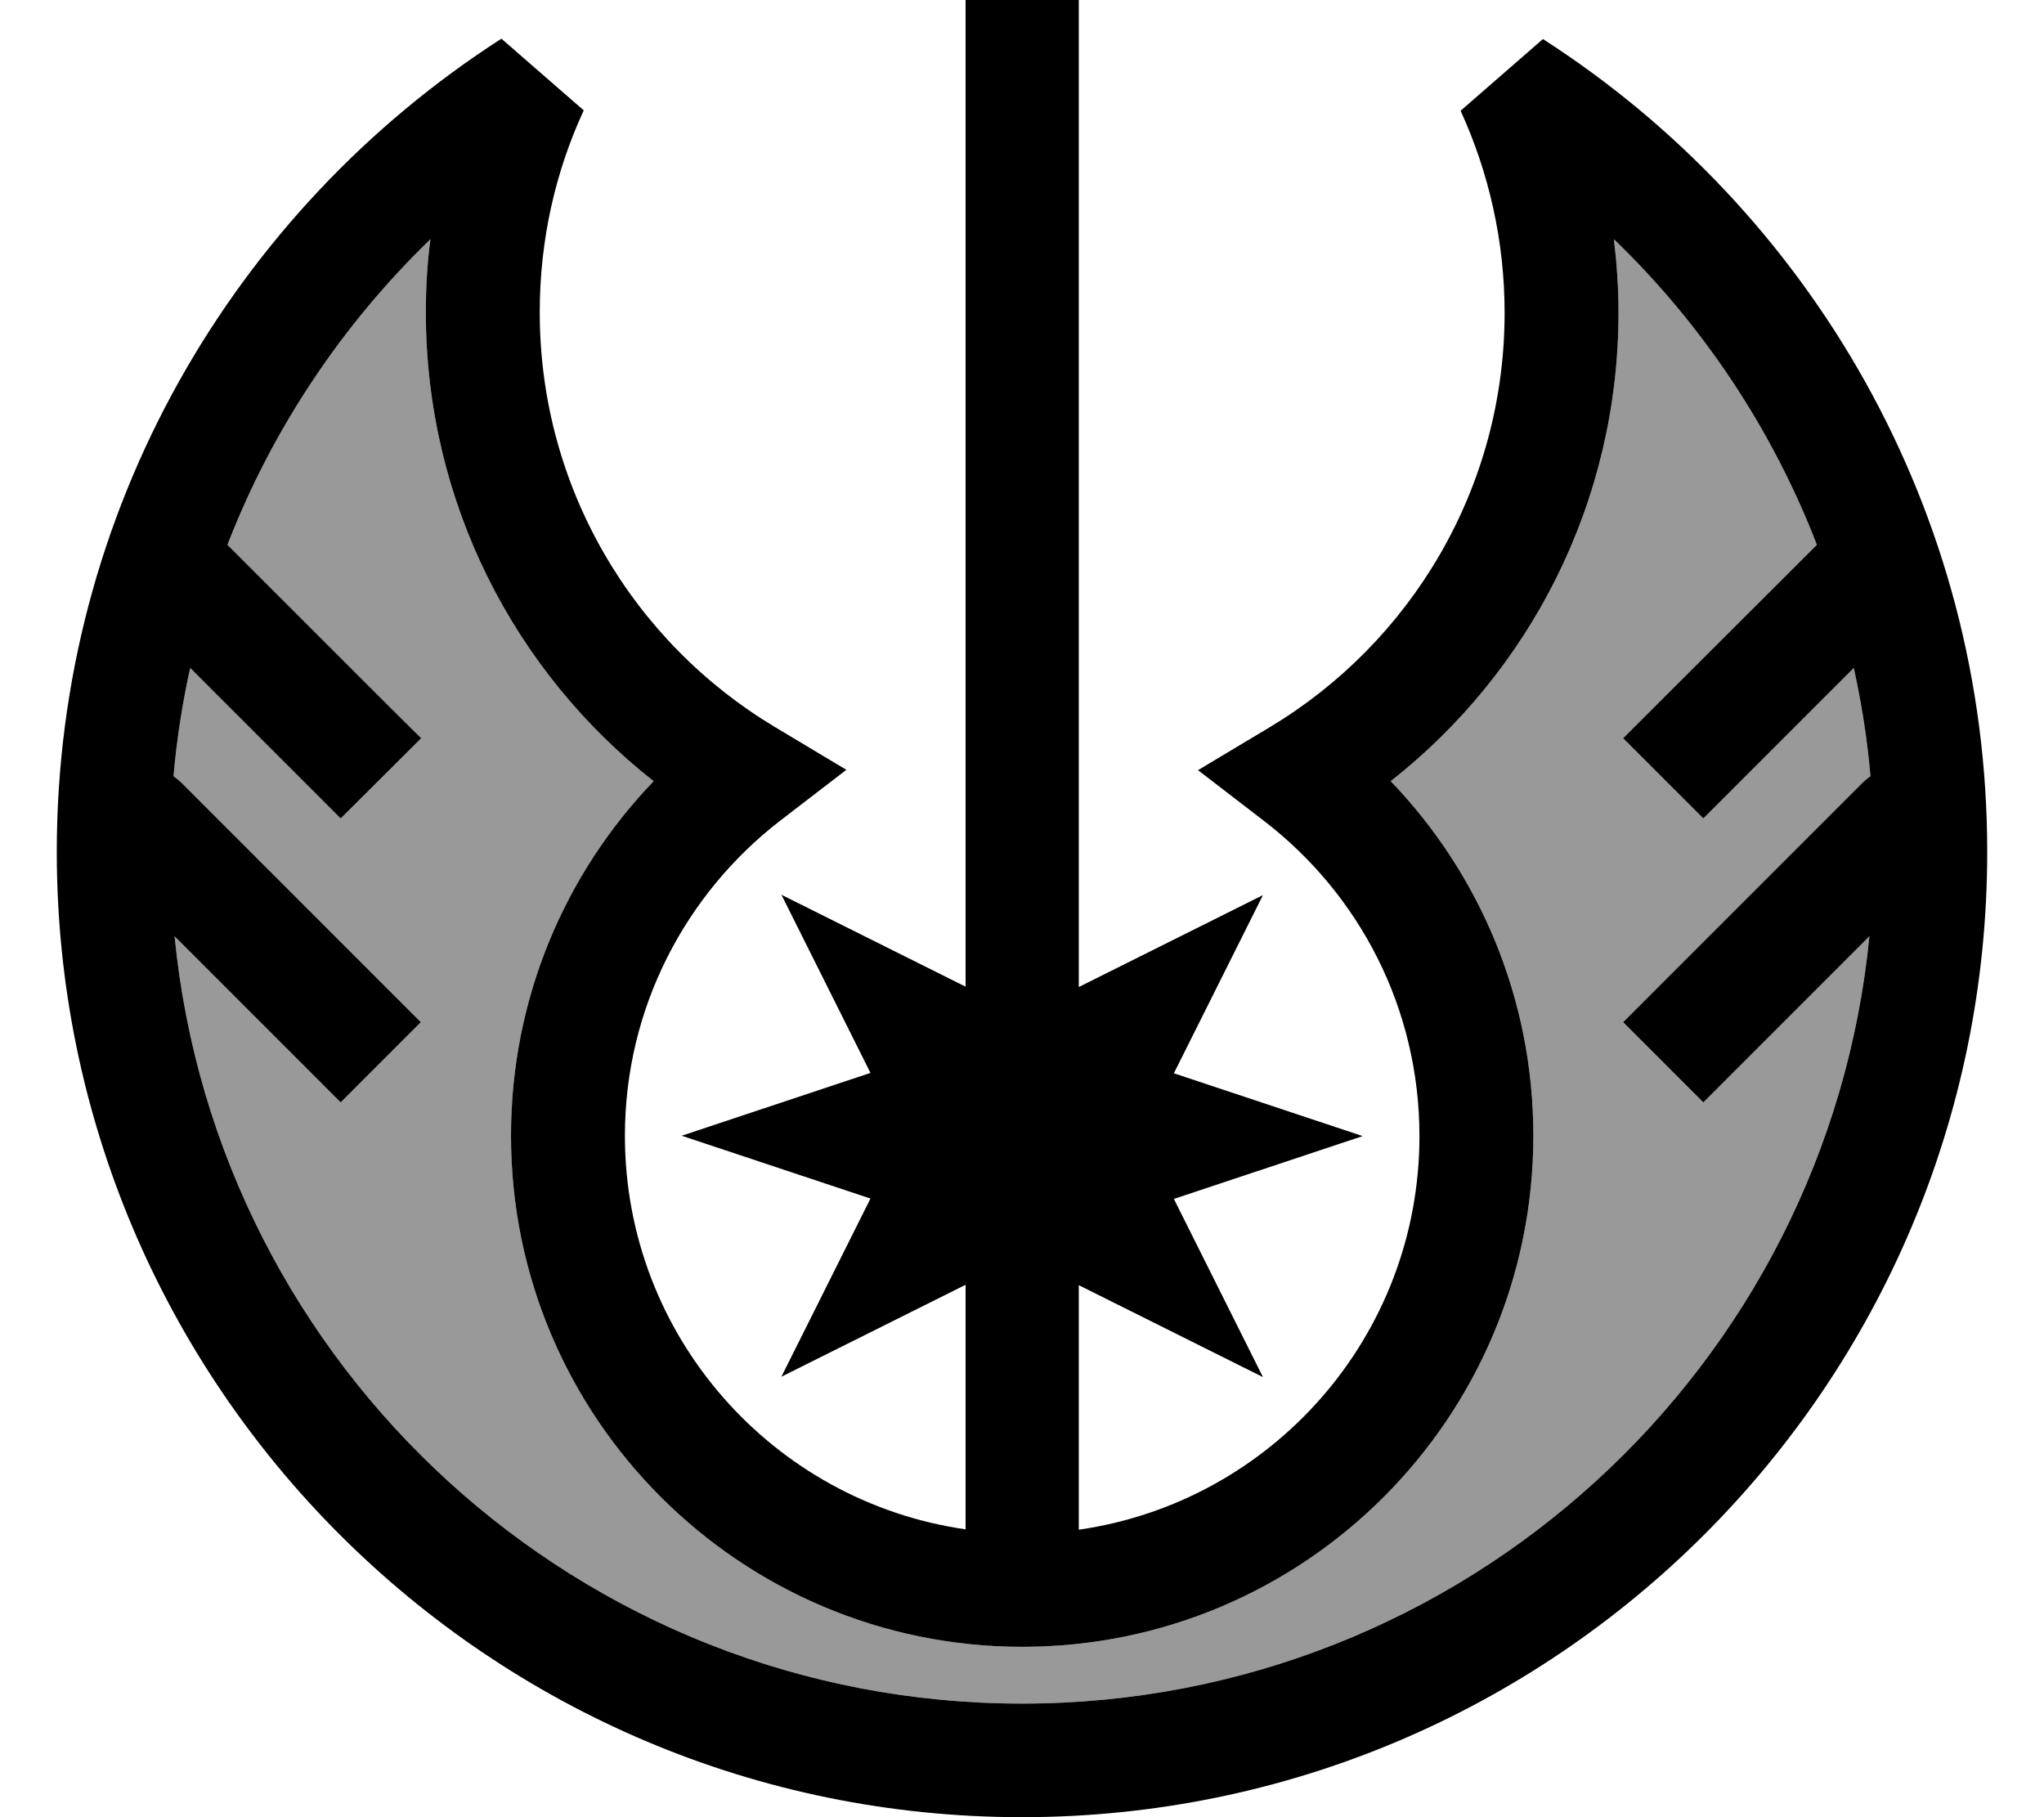 <svg xmlns="http://www.w3.org/2000/svg" viewBox="0 0 576 512"><!--! Font Awesome Pro 7.1.0 by @fontawesome - https://fontawesome.com License - https://fontawesome.com/license (Commercial License) Copyright 2025 Fonticons, Inc. --><path opacity=".4" fill="currentColor" d="M48.9 218.7c.8 .6 1.6 1.2 2.4 2l56 56 11.3 11.3-22.6 22.6C92.5 307.1 76.9 291.5 49.2 263.8 61.1 385.2 163.5 480 288 480s226.9-94.8 238.8-216.2c-27.7 27.7-43.3 43.3-46.8 46.8l-22.6-22.6 11.3-11.3 56-56c.7-.7 1.5-1.4 2.4-2-.9-10.4-2.5-20.5-4.7-30.5-24 24-38.2 38.2-42.4 42.4L457.4 208c2.2-2.2 20.4-20.4 54.6-54.5-12.7-32.8-32.3-62.1-57.2-86.1 .8 6.8 1.3 13.6 1.3 20.6 0 53.6-25.1 101.4-64.2 132.1 24.9 25.9 40.2 61.1 40.2 99.9 0 79.5-64.5 144-144 144S144 399.5 144 320c0-38.8 15.3-74 40.2-99.9-39.1-30.7-64.2-78.5-64.2-132.1 0-7 .4-13.9 1.3-20.6-24.8 24-44.5 53.3-57.2 86.1 34.1 34.1 52.3 52.3 54.6 54.5L96 230.6c-4.2-4.2-18.4-18.4-42.4-42.4-2.2 9.9-3.8 20.1-4.7 30.5z"/><path fill="currentColor" d="M304 0l0 278.1 51.9-25.9-25.1 50.2 53.2 17.7-53.2 17.7 25.1 50.2-51.9-25.9 0 68.9c54.3-7.8 96-54.4 96-110.9 0-36.2-17.1-68.3-43.8-88.8l-18.6-14.3 20.2-12.1c39.7-23.8 66.2-67.2 66.2-116.8 0-20.3-4.5-39.6-12.4-56.9l23.2-20.2C510 59.3 560 143.8 560 240 560 390.2 438.2 512 288 512S16 390.2 16 240C16 143.8 66 59.3 141.3 10.9l23.2 20.2c-8 17.3-12.4 36.5-12.4 56.9 0 49.6 26.5 93 66.2 116.8l20.2 12.1-18.6 14.3c-26.6 20.5-43.8 52.7-43.8 88.8 0 56.4 41.7 103.1 96 110.9l0-68.9-51.9 25.9 25.1-50.2-53.2-17.7 53.2-17.7-25.1-50.2 51.9 25.9 0-278.1 32 0zM64.1 153.5c34.1 34.1 52.3 52.3 54.6 54.5L96 230.6c-4.2-4.2-18.4-18.4-42.4-42.4-2.2 9.9-3.8 20.1-4.7 30.5 .8 .6 1.6 1.2 2.4 2l56 56 11.3 11.3-22.6 22.6C92.5 307.1 76.9 291.5 49.2 263.8 61.1 385.2 163.5 480 288 480s226.9-94.8 238.8-216.2c-27.7 27.7-43.3 43.3-46.8 46.8l-22.6-22.6 11.3-11.3 56-56c.7-.7 1.5-1.4 2.4-2-.9-10.4-2.5-20.5-4.7-30.5-24 24-38.2 38.2-42.4 42.4L457.4 208c2.2-2.2 20.4-20.4 54.6-54.5-12.7-32.8-32.3-62.1-57.2-86.1 .8 6.8 1.3 13.6 1.3 20.6 0 53.6-25.1 101.4-64.2 132.1 24.9 25.9 40.2 61.1 40.2 99.9 0 79.5-64.5 144-144 144S144 399.5 144 320c0-38.8 15.3-74 40.2-99.9-39.1-30.7-64.2-78.5-64.2-132.1 0-7 .4-13.9 1.3-20.6-24.8 24-44.5 53.3-57.2 86.1z"/></svg>
